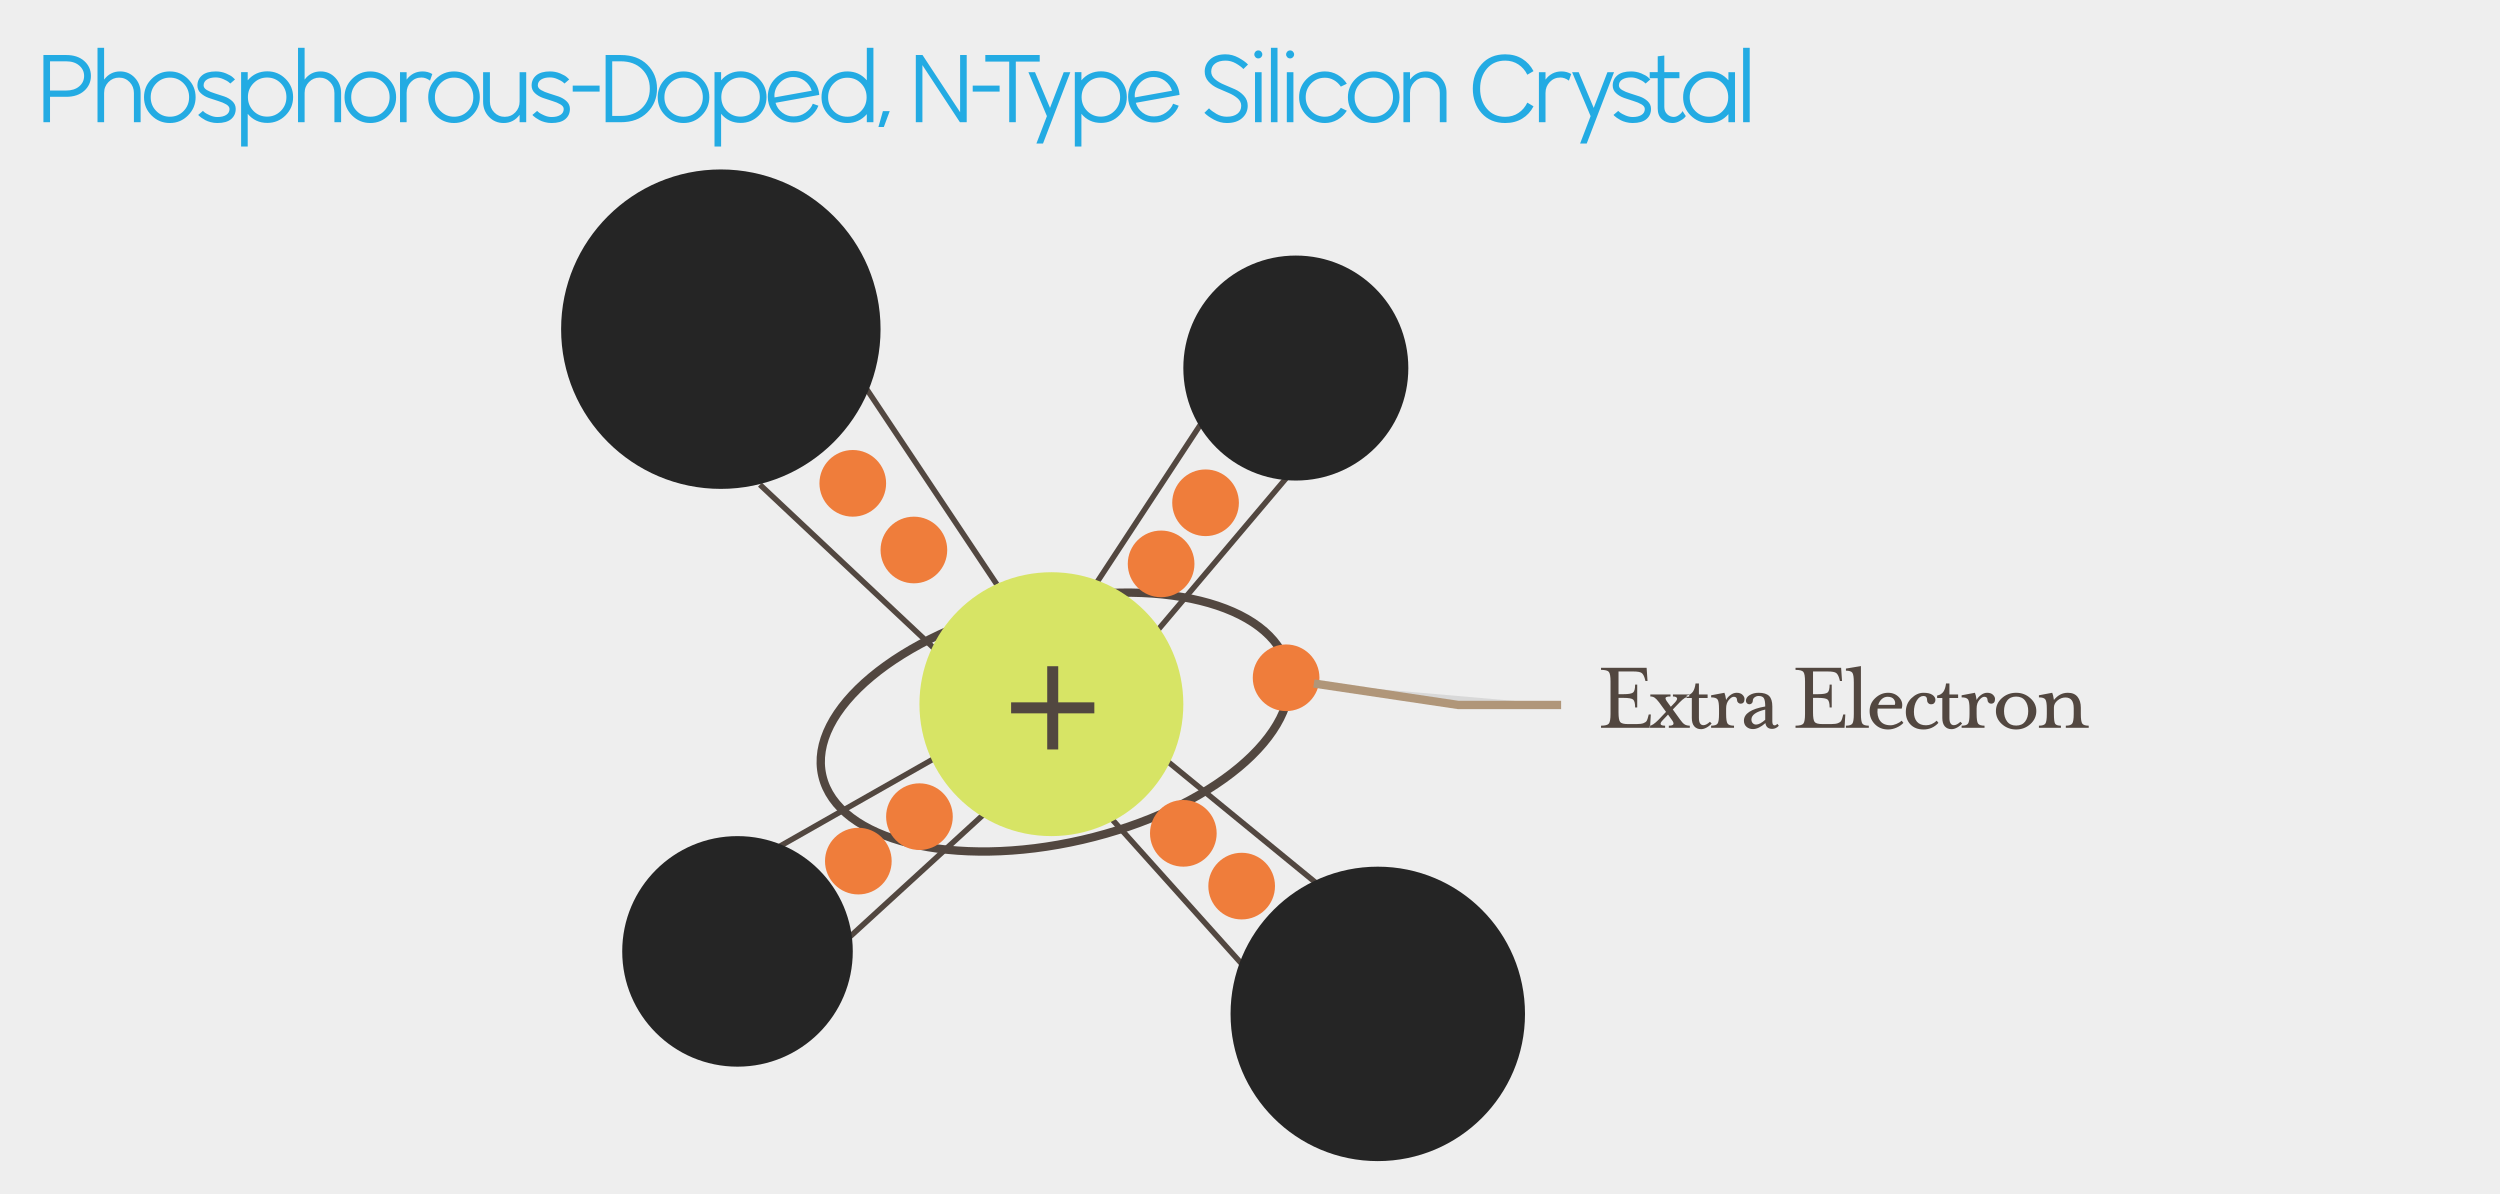 <?xml version="1.0" encoding="UTF-8"?>
<svg width="900px" height="430px" viewBox="0 0 900 430" version="1.1" xmlns="http://www.w3.org/2000/svg" xmlns:xlink="http://www.w3.org/1999/xlink">
    <!-- Generator: Sketch 52.5 (67469) - http://www.bohemiancoding.com/sketch -->
    <title>N-Type_Silicon_Crystal</title>
    <desc>Created with Sketch.</desc>
    <g id="N-Type_Silicon_Crystal" stroke="none" stroke-width="1" fill="none" fill-rule="evenodd">
        <rect id="Rectangle" fill="#EEEEEE" x="0" y="0" width="900" height="430"></rect>
        <g id="Illustration" transform="translate(202, 61)">
            <ellipse id="Extra-Electron-Orbit" stroke="#524740" stroke-width="3" transform="translate(177.836, 198.949) rotate(-13) translate(-177.836, -198.949) " cx="177.836" cy="198.949" rx="86" ry="43.5"></ellipse>
            <g id="Connectors" transform="translate(71, 79)" stroke="#524740" stroke-width="2">
                <path d="M0.576,34.485 L64,94.089" id="Path-4"></path>
                <path d="M6.988,165.074 L64.853,132.186" id="Path-4-Copy-2"></path>
                <path d="M31.596,198.488 L82.146,152.235" id="Path-4-Copy-3"></path>
                <path d="M178.665,212.174 L125.188,152.554" id="Path-4-Copy-4"></path>
                <path d="M190.996,30.998 L142.066,88.892" id="Path-4-Copy-6"></path>
                <path d="M161.308,9.598 L120.12,72.343" id="Path-4-Copy-7"></path>
                <path d="M204.485,180.888 L144.853,132.074" id="Path-4-Copy-5"></path>
                <path d="M39.041,0.146 L85.864,70.396" id="Path-4-Copy"></path>
            </g>
            <circle id="Oval-Copy-11" fill="#EF7D3B" cx="105" cy="113" r="12"></circle>
            <circle id="Oval-Copy-12" fill="#EF7D3B" cx="127" cy="137" r="12"></circle>
            <circle id="Oval-Copy-13" fill="#EF7D3B" cx="232" cy="120" r="12"></circle>
            <circle id="Oval-Copy-15" fill="#EF7D3B" cx="216" cy="142" r="12"></circle>
            <circle id="Oval-Copy-20" fill="#EF7D3B" cx="261" cy="183" r="12"></circle>
            <circle id="Oval-Copy-16" fill="#EF7D3B" cx="224" cy="239" r="12"></circle>
            <circle id="Oval-Copy-17" fill="#EF7D3B" cx="245" cy="258" r="12"></circle>
            <circle id="Oval-Copy-18" fill="#EF7D3B" cx="129" cy="233" r="12"></circle>
            <circle id="Oval-Copy-19" fill="#EF7D3B" cx="107" cy="249" r="12"></circle>
            <circle id="Oval-Copy-14" fill="#EF7D3B" cx="190" cy="166" r="12"></circle>
            <circle id="Oval" fill="#252525" cx="57.5" cy="57.5" r="57.5"></circle>
            <circle id="Oval-Copy" fill="#252525" cx="294" cy="304" r="53"></circle>
            <circle id="Oval-Copy-2" fill="#252525" cx="63.5" cy="281.5" r="41.5"></circle>
            <circle id="Oval-Copy-4" fill="#D7E465" cx="176.5" cy="192.5" r="47.5"></circle>
            <circle id="Oval-Copy-3" fill="#252525" cx="264.5" cy="71.5" r="40.5"></circle>
            <g id="Label" transform="translate(271, 176)">
                <polyline id="Path-5" stroke="#B09679" stroke-width="3" fill="#D8D8D8" points="0 9.057 52 16.791 89 16.791"></polyline>
                <path d="M103.368,25 L103.368,24.244 C104.856,24.244 105.798,23.992 106.194,23.488 C106.59,22.984 106.788,21.832 106.788,20.032 L106.788,8.332 C106.788,6.532 106.59,5.386 106.194,4.894 C105.798,4.402 104.856,4.156 103.368,4.156 L103.368,3.4 L119.784,3.4 L120.108,8.152 L119.352,8.152 L119.172,7.432 C118.884,6.376 118.5,5.662 118.02,5.29 C117.54,4.918 116.532,4.732 114.996,4.732 L109.668,4.732 L109.668,12.904 L111.468,12.904 C113.268,12.904 114.414,12.706 114.906,12.31 C115.398,11.914 115.644,10.96 115.644,9.448 L116.4,9.448 L116.4,17.692 L115.644,17.692 C115.644,16.18 115.398,15.226 114.906,14.83 C114.414,14.434 113.268,14.236 111.468,14.236 L109.668,14.236 L109.668,19.492 C109.668,21.292 109.866,22.438 110.262,22.93 C110.658,23.422 111.6,23.668 113.088,23.668 L116.184,23.668 C117.264,23.668 118.086,23.56 118.65,23.344 C119.214,23.128 119.598,22.852 119.802,22.516 C120.006,22.18 120.192,21.652 120.36,20.932 L120.54,20.212 L121.296,20.212 L121.008,25 L103.368,25 Z M127.488,20.248 L125.688,22.156 C124.296,23.548 124.548,24.244 126.444,24.244 L126.444,25 L120.9,25 L120.9,24.244 C121.596,24.244 122.64,23.548 124.032,22.156 L126.768,19.276 L124.284,15.856 C123.636,15.016 123.096,14.452 122.664,14.164 C122.232,13.876 121.716,13.732 121.116,13.732 L121.116,13.012 L128.388,13.012 L128.388,13.732 C127.356,13.732 126.768,13.882 126.624,14.182 C126.48,14.482 126.72,15.04 127.344,15.856 L128.496,17.44 L130.008,15.856 C130.656,15.136 130.884,14.602 130.692,14.254 C130.5,13.906 130.02,13.732 129.252,13.732 L129.252,13.012 L135.12,13.012 L135.12,13.732 C134.16,13.732 133.008,14.44 131.664,15.856 L129.216,18.412 L131.916,22.156 C132.468,22.948 132.99,23.494 133.482,23.794 C133.974,24.094 134.592,24.244 135.336,24.244 L135.336,25 L127.776,25 L127.776,24.244 C128.712,24.244 129.258,24.07 129.414,23.722 C129.57,23.374 129.384,22.852 128.856,22.156 L127.488,20.248 Z M136.056,14.272 L134.184,14.272 L134.184,13.408 C135.216,13.192 135.972,12.724 136.452,12.004 C136.932,11.284 137.244,10.3 137.388,9.052 L138.612,9.052 L138.612,13.012 L141.744,13.012 L141.744,14.272 L138.612,14.272 L138.612,21.472 C138.612,23.2 139.152,24.064 140.232,24.064 C140.928,24.064 141.708,23.656 142.572,22.84 L143.184,23.452 C142.68,24.052 142.074,24.544 141.366,24.928 C140.658,25.312 140.004,25.504 139.404,25.504 C138.372,25.504 137.556,25.168 136.956,24.496 C136.356,23.824 136.056,22.816 136.056,21.472 L136.056,14.272 Z M155.028,14.632 C155.028,15.76 154.548,16.324 153.588,16.324 C153.252,16.324 152.958,16.192 152.706,15.928 C152.454,15.664 152.328,15.364 152.328,15.028 C152.328,14.236 151.944,13.84 151.176,13.84 C150.624,13.84 150.024,14.224 149.376,14.992 C148.728,15.76 148.404,16.78 148.404,18.052 L148.404,20.032 C148.404,21.832 148.578,22.984 148.926,23.488 C149.274,23.992 150.048,24.244 151.248,24.244 L151.248,25 L143.004,25 L143.004,24.244 C144.204,24.244 144.978,23.992 145.326,23.488 C145.674,22.984 145.848,21.832 145.848,20.032 L145.848,18.232 C145.848,16.456 145.674,15.316 145.326,14.812 C144.978,14.308 144.204,14.056 143.004,14.056 L143.004,13.3 L147.792,12.4 C148.008,12.856 148.212,13.72 148.404,14.992 C148.764,14.272 149.304,13.66 150.024,13.156 C150.744,12.652 151.464,12.4 152.184,12.4 C153.096,12.4 153.798,12.64 154.29,13.12 C154.782,13.6 155.028,14.104 155.028,14.632 Z M167.376,24.28 C166.68,25.024 165.888,25.396 165,25.396 C163.56,25.396 162.744,24.7 162.552,23.308 C160.944,24.748 159.444,25.468 158.052,25.468 C157.14,25.468 156.372,25.198 155.748,24.658 C155.124,24.118 154.812,23.38 154.812,22.444 C154.812,19.924 157.368,18.22 162.48,17.332 C162.48,15.916 162.324,14.932 162.012,14.38 C161.7,13.828 161.052,13.552 160.068,13.552 C159.588,13.552 159.126,13.708 158.682,14.02 C158.238,14.332 158.016,14.752 158.016,15.28 C158.016,15.64 157.896,15.94 157.656,16.18 C157.416,16.42 157.128,16.54 156.792,16.54 C156.432,16.54 156.132,16.42 155.892,16.18 C155.652,15.94 155.532,15.64 155.532,15.28 C155.532,14.44 155.994,13.75 156.918,13.21 C157.842,12.67 158.904,12.4 160.104,12.4 C161.856,12.4 163.116,12.784 163.884,13.552 C164.652,14.32 165.036,15.568 165.036,17.296 L165.036,22.732 C165.036,23.668 165.312,24.136 165.864,24.136 C166.176,24.136 166.512,23.956 166.872,23.596 L167.376,24.28 Z M162.48,22.12 L162.48,18.448 C159.168,19.216 157.512,20.404 157.512,22.012 C157.512,22.564 157.674,23.008 157.998,23.344 C158.322,23.68 158.724,23.848 159.204,23.848 C160.092,23.848 161.184,23.272 162.48,22.12 Z M173.388,25 L173.388,24.244 C174.876,24.244 175.818,23.992 176.214,23.488 C176.61,22.984 176.808,21.832 176.808,20.032 L176.808,8.332 C176.808,6.532 176.61,5.386 176.214,4.894 C175.818,4.402 174.876,4.156 173.388,4.156 L173.388,3.4 L189.804,3.4 L190.128,8.152 L189.372,8.152 L189.192,7.432 C188.904,6.376 188.52,5.662 188.04,5.29 C187.56,4.918 186.552,4.732 185.016,4.732 L179.688,4.732 L179.688,12.904 L181.488,12.904 C183.288,12.904 184.434,12.706 184.926,12.31 C185.418,11.914 185.664,10.96 185.664,9.448 L186.42,9.448 L186.42,17.692 L185.664,17.692 C185.664,16.18 185.418,15.226 184.926,14.83 C184.434,14.434 183.288,14.236 181.488,14.236 L179.688,14.236 L179.688,19.492 C179.688,21.292 179.886,22.438 180.282,22.93 C180.678,23.422 181.62,23.668 183.108,23.668 L186.204,23.668 C187.284,23.668 188.106,23.56 188.67,23.344 C189.234,23.128 189.618,22.852 189.822,22.516 C190.026,22.18 190.212,21.652 190.38,20.932 L190.56,20.212 L191.316,20.212 L191.028,25 L173.388,25 Z M199.776,25 L191.532,25 L191.532,24.244 C192.732,24.244 193.506,23.992 193.854,23.488 C194.202,22.984 194.376,21.832 194.376,20.032 L194.376,8.656 C194.376,6.856 194.202,5.704 193.854,5.2 C193.506,4.696 192.732,4.444 191.532,4.444 L191.532,3.688 L196.932,2.788 L196.932,20.032 C196.932,21.832 197.106,22.984 197.454,23.488 C197.802,23.992 198.576,24.244 199.776,24.244 L199.776,25 Z M203.16,16.756 L209.136,16.756 C209.376,16.084 209.274,15.43 208.83,14.794 C208.386,14.158 207.624,13.84 206.544,13.84 C205.776,13.84 205.086,14.104 204.474,14.632 C203.862,15.16 203.424,15.868 203.16,16.756 Z M202.944,18.088 C202.728,19.864 203.01,21.31 203.79,22.426 C204.57,23.542 205.848,24.1 207.624,24.1 C208.224,24.1 208.908,23.944 209.676,23.632 C210.444,23.32 211.08,22.924 211.584,22.444 L212.232,23.236 C211.584,23.932 210.756,24.502 209.748,24.946 C208.74,25.39 207.732,25.612 206.724,25.612 C204.78,25.612 203.184,24.97 201.936,23.686 C200.688,22.402 200.064,20.836 200.064,18.988 C200.064,17.14 200.742,15.58 202.098,14.308 C203.454,13.036 204.996,12.4 206.724,12.4 C208.356,12.4 209.688,12.97 210.72,14.11 C211.752,15.25 212.052,16.576 211.62,18.088 L202.944,18.088 Z M219.468,13.552 C218.508,13.552 217.692,14.104 217.02,15.208 C216.348,16.312 216.012,17.68 216.012,19.312 C216.012,20.8 216.378,21.97 217.11,22.822 C217.842,23.674 218.928,24.1 220.368,24.1 C221.76,24.1 223.044,23.548 224.22,22.444 L224.832,23.236 C223.368,24.82 221.58,25.612 219.468,25.612 C217.5,25.612 215.946,25.024 214.806,23.848 C213.666,22.672 213.096,21.16 213.096,19.312 C213.096,17.32 213.768,15.67 215.112,14.362 C216.456,13.054 217.908,12.4 219.468,12.4 C220.884,12.4 221.952,12.652 222.672,13.156 C223.392,13.66 223.752,14.272 223.752,14.992 C223.752,15.376 223.626,15.73 223.374,16.054 C223.122,16.378 222.72,16.54 222.168,16.54 C221.784,16.54 221.454,16.402 221.178,16.126 C220.902,15.85 220.764,15.508 220.764,15.1 C220.764,14.068 220.332,13.552 219.468,13.552 Z M226.236,14.272 L224.364,14.272 L224.364,13.408 C225.396,13.192 226.152,12.724 226.632,12.004 C227.112,11.284 227.424,10.3 227.568,9.052 L228.792,9.052 L228.792,13.012 L231.924,13.012 L231.924,14.272 L228.792,14.272 L228.792,21.472 C228.792,23.2 229.332,24.064 230.412,24.064 C231.108,24.064 231.888,23.656 232.752,22.84 L233.364,23.452 C232.86,24.052 232.254,24.544 231.546,24.928 C230.838,25.312 230.184,25.504 229.584,25.504 C228.552,25.504 227.736,25.168 227.136,24.496 C226.536,23.824 226.236,22.816 226.236,21.472 L226.236,14.272 Z M245.208,14.632 C245.208,15.76 244.728,16.324 243.768,16.324 C243.432,16.324 243.138,16.192 242.886,15.928 C242.634,15.664 242.508,15.364 242.508,15.028 C242.508,14.236 242.124,13.84 241.356,13.84 C240.804,13.84 240.204,14.224 239.556,14.992 C238.908,15.76 238.584,16.78 238.584,18.052 L238.584,20.032 C238.584,21.832 238.758,22.984 239.106,23.488 C239.454,23.992 240.228,24.244 241.428,24.244 L241.428,25 L233.184,25 L233.184,24.244 C234.384,24.244 235.158,23.992 235.506,23.488 C235.854,22.984 236.028,21.832 236.028,20.032 L236.028,18.232 C236.028,16.456 235.854,15.316 235.506,14.812 C235.158,14.308 234.384,14.056 233.184,14.056 L233.184,13.3 L237.972,12.4 C238.188,12.856 238.392,13.72 238.584,14.992 C238.944,14.272 239.484,13.66 240.204,13.156 C240.924,12.652 241.644,12.4 242.364,12.4 C243.276,12.4 243.978,12.64 244.47,13.12 C244.962,13.6 245.208,14.104 245.208,14.632 Z M257.916,14.344 C259.356,15.616 260.076,17.164 260.076,18.988 C260.076,20.812 259.362,22.372 257.934,23.668 C256.506,24.964 254.796,25.612 252.804,25.612 C250.812,25.612 249.102,24.964 247.674,23.668 C246.246,22.372 245.532,20.812 245.532,18.988 C245.532,17.164 246.246,15.61 247.674,14.326 C249.102,13.042 250.812,12.4 252.804,12.4 C254.796,12.4 256.5,13.048 257.916,14.344 Z M256.044,22.768 C256.788,21.784 257.16,20.524 257.16,18.988 C257.16,17.452 256.788,16.198 256.044,15.226 C255.3,14.254 254.22,13.768 252.804,13.768 C251.388,13.768 250.308,14.26 249.564,15.244 C248.82,16.228 248.448,17.476 248.448,18.988 C248.448,20.5 248.82,21.748 249.564,22.732 C250.308,23.716 251.388,24.208 252.804,24.208 C254.22,24.208 255.3,23.728 256.044,22.768 Z M266.412,14.992 C267.78,13.264 269.448,12.4 271.416,12.4 C272.976,12.4 274.146,12.892 274.926,13.876 C275.706,14.86 276.096,16.156 276.096,17.764 L276.096,20.032 C276.096,21.832 276.27,22.984 276.618,23.488 C276.966,23.992 277.74,24.244 278.94,24.244 L278.94,25 L270.696,25 L270.696,24.244 C271.872,24.244 272.64,23.986 273,23.47 C273.36,22.954 273.54,21.808 273.54,20.032 L273.54,17.944 C273.54,15.376 272.544,14.092 270.552,14.092 C269.52,14.092 268.572,14.452 267.708,15.172 C266.844,15.892 266.412,16.732 266.412,17.692 L266.412,20.032 C266.412,21.88 266.556,23.044 266.844,23.524 C267.132,24.004 267.828,24.244 268.932,24.244 L268.932,25 L261.012,25 L261.012,24.244 C262.212,24.244 262.986,23.992 263.334,23.488 C263.682,22.984 263.856,21.832 263.856,20.032 L263.856,18.232 C263.856,16.456 263.682,15.316 263.334,14.812 C262.986,14.308 262.212,14.056 261.012,14.056 L261.012,13.3 L265.8,12.4 C266.016,12.856 266.22,13.72 266.412,14.992 Z" id="Extra-Electron-Copy" fill="#524740"></path>
            </g>
            <polygon id="+-copy" fill="#524740" points="191.962 191.844 191.962 195.804 178.96 195.804 178.96 208.806 175 208.806 175 195.804 161.998 195.804 161.998 191.844 175 191.844 175 178.842 178.96 178.842 178.96 191.844"></polygon>
        </g>
        <path d="M15.628,44 L15.628,19.808 L23.836,19.808 C26.548,19.808 28.708,20.522 30.316,21.95 C31.924,23.378 32.728,25.172 32.728,27.332 C32.728,29.468 31.924,31.256 30.316,32.696 C28.708,34.136 26.548,34.856 23.836,34.856 L18.004,34.856 L18.004,44 L15.628,44 Z M18.004,32.588 L23.836,32.588 C25.78,32.588 27.34,32.09 28.516,31.094 C29.692,30.098 30.28,28.844 30.28,27.332 C30.28,25.844 29.692,24.596 28.516,23.588 C27.34,22.58 25.78,22.076 23.836,22.076 L18.004,22.076 L18.004,32.588 Z M43.24,25.712 C45.328,25.712 47.08,26.462 48.496,27.962 C49.912,29.462 50.62,31.292 50.62,33.452 L50.62,44 L48.208,44 L48.208,33.488 C48.208,31.928 47.692,30.614 46.66,29.546 C45.628,28.478 44.356,27.944 42.844,27.944 C41.356,27.944 40.09,28.478 39.046,29.546 C38.002,30.614 37.48,31.916 37.48,33.452 L37.48,44 L35.104,44 L35.104,17.216 L37.48,17.216 L37.48,28.664 C38.944,26.696 40.864,25.712 43.24,25.712 Z M67.684,41.552 C65.884,43.376 63.7,44.288 61.132,44.288 C58.564,44.288 56.374,43.382 54.562,41.57 C52.75,39.758 51.844,37.568 51.844,35 C51.844,32.432 52.75,30.242 54.562,28.43 C56.374,26.618 58.564,25.712 61.132,25.712 C63.7,25.712 65.89,26.618 67.702,28.43 C69.514,30.242 70.42,32.432 70.42,35 C70.42,37.544 69.508,39.728 67.684,41.552 Z M61.168,42.02 C63.112,42.02 64.75,41.342 66.082,39.986 C67.414,38.63 68.08,36.968 68.08,35 C68.08,33.032 67.414,31.364 66.082,29.996 C64.75,28.628 63.112,27.944 61.168,27.944 C59.248,27.944 57.616,28.628 56.272,29.996 C54.928,31.364 54.256,33.032 54.256,35 C54.256,36.968 54.928,38.63 56.272,39.986 C57.616,41.342 59.248,42.02 61.168,42.02 Z M78.232,44.288 C77.416,44.288 76.624,44.186 75.856,43.982 C75.088,43.778 74.446,43.538 73.93,43.262 C73.414,42.986 72.952,42.704 72.544,42.416 C72.136,42.128 71.836,41.888 71.644,41.696 L71.356,41.372 L73.048,39.932 C73.216,40.1 73.45,40.304 73.75,40.544 C74.05,40.784 74.656,41.108 75.568,41.516 C76.48,41.924 77.38,42.128 78.268,42.128 C79.588,42.128 80.644,41.876 81.436,41.372 C82.228,40.868 82.624,40.16 82.624,39.248 C82.624,38.6 82.228,38.042 81.436,37.574 C80.644,37.106 79.684,36.704 78.556,36.368 C77.428,36.032 76.294,35.66 75.154,35.252 C74.014,34.844 73.048,34.268 72.256,33.524 C71.464,32.78 71.068,31.868 71.068,30.788 C71.068,29.3 71.626,28.082 72.742,27.134 C73.858,26.186 75.508,25.712 77.692,25.712 C78.988,25.712 80.212,25.952 81.364,26.432 C82.516,26.912 83.344,27.392 83.848,27.872 L84.604,28.592 L82.912,30.068 C82.744,29.9 82.51,29.696 82.21,29.456 C81.91,29.216 81.304,28.892 80.392,28.484 C79.48,28.076 78.568,27.872 77.656,27.872 C76.36,27.872 75.31,28.124 74.506,28.628 C73.702,29.132 73.3,29.84 73.3,30.752 C73.3,31.4 73.696,31.958 74.488,32.426 C75.28,32.894 76.24,33.296 77.368,33.632 C78.496,33.968 79.63,34.334 80.77,34.73 C81.91,35.126 82.876,35.702 83.668,36.458 C84.46,37.214 84.856,38.132 84.856,39.212 C84.856,40.724 84.304,41.948 83.2,42.884 C82.096,43.82 80.44,44.288 78.232,44.288 Z M96.232,25.676 C98.8,25.676 100.99,26.582 102.802,28.394 C104.614,30.206 105.52,32.396 105.52,34.964 C105.52,37.532 104.614,39.722 102.802,41.534 C100.99,43.346 98.8,44.252 96.232,44.252 C93.352,44.252 91,43.16 89.176,40.976 L89.176,52.748 L86.8,52.748 L86.8,25.964 L89.176,25.964 L89.176,28.916 C91.024,26.756 93.376,25.676 96.232,25.676 Z M91.264,39.968 C92.608,41.312 94.24,41.984 96.16,41.984 C98.08,41.984 99.718,41.306 101.074,39.95 C102.43,38.594 103.108,36.932 103.108,34.964 C103.108,32.996 102.43,31.328 101.074,29.96 C99.718,28.592 98.08,27.908 96.16,27.908 C94.24,27.908 92.608,28.592 91.264,29.96 C89.92,31.328 89.248,32.996 89.248,34.964 C89.248,36.932 89.92,38.6 91.264,39.968 Z M115.42,25.712 C117.508,25.712 119.26,26.462 120.676,27.962 C122.092,29.462 122.8,31.292 122.8,33.452 L122.8,44 L120.388,44 L120.388,33.488 C120.388,31.928 119.872,30.614 118.84,29.546 C117.808,28.478 116.536,27.944 115.024,27.944 C113.536,27.944 112.27,28.478 111.226,29.546 C110.182,30.614 109.66,31.916 109.66,33.452 L109.66,44 L107.284,44 L107.284,17.216 L109.66,17.216 L109.66,28.664 C111.124,26.696 113.044,25.712 115.42,25.712 Z M139.864,41.552 C138.064,43.376 135.88,44.288 133.312,44.288 C130.744,44.288 128.554,43.382 126.742,41.57 C124.93,39.758 124.024,37.568 124.024,35 C124.024,32.432 124.93,30.242 126.742,28.43 C128.554,26.618 130.744,25.712 133.312,25.712 C135.88,25.712 138.07,26.618 139.882,28.43 C141.694,30.242 142.6,32.432 142.6,35 C142.6,37.544 141.688,39.728 139.864,41.552 Z M133.348,42.02 C135.292,42.02 136.93,41.342 138.262,39.986 C139.594,38.63 140.26,36.968 140.26,35 C140.26,33.032 139.594,31.364 138.262,29.996 C136.93,28.628 135.292,27.944 133.348,27.944 C131.428,27.944 129.796,28.628 128.452,29.996 C127.108,31.364 126.436,33.032 126.436,35 C126.436,36.968 127.108,38.63 128.452,39.986 C129.796,41.342 131.428,42.02 133.348,42.02 Z M152.14,25.712 C153.412,25.712 154.576,26.024 155.632,26.648 L154.804,29.024 C153.796,28.28 152.776,27.908 151.744,27.908 C150.232,27.908 148.96,28.442 147.928,29.51 C146.896,30.578 146.38,31.892 146.38,33.452 L146.38,44 L144.004,44 L144.004,26 L146.38,26 L146.38,28.664 C147.844,26.696 149.764,25.712 152.14,25.712 Z M169.996,41.552 C168.196,43.376 166.012,44.288 163.444,44.288 C160.876,44.288 158.686,43.382 156.874,41.57 C155.062,39.758 154.156,37.568 154.156,35 C154.156,32.432 155.062,30.242 156.874,28.43 C158.686,26.618 160.876,25.712 163.444,25.712 C166.012,25.712 168.202,26.618 170.014,28.43 C171.826,30.242 172.732,32.432 172.732,35 C172.732,37.544 171.82,39.728 169.996,41.552 Z M163.48,42.02 C165.424,42.02 167.062,41.342 168.394,39.986 C169.726,38.63 170.392,36.968 170.392,35 C170.392,33.032 169.726,31.364 168.394,29.996 C167.062,28.628 165.424,27.944 163.48,27.944 C161.56,27.944 159.928,28.628 158.584,29.996 C157.24,31.364 156.568,33.032 156.568,35 C156.568,36.968 157.24,38.63 158.584,39.986 C159.928,41.342 161.56,42.02 163.48,42.02 Z M187.06,26 L189.436,26 L189.436,44 L187.06,44 L187.06,41.336 C185.596,43.304 183.676,44.288 181.3,44.288 C179.212,44.288 177.46,43.55 176.044,42.074 C174.628,40.598 173.92,38.78 173.92,36.62 L173.92,26 L176.368,26 L176.368,36.548 C176.368,38.084 176.884,39.386 177.916,40.454 C178.948,41.522 180.208,42.056 181.696,42.056 C183.208,42.056 184.48,41.522 185.512,40.454 C186.544,39.386 187.06,38.084 187.06,36.548 L187.06,26 Z M198.544,44.288 C197.728,44.288 196.936,44.186 196.168,43.982 C195.4,43.778 194.758,43.538 194.242,43.262 C193.726,42.986 193.264,42.704 192.856,42.416 C192.448,42.128 192.148,41.888 191.956,41.696 L191.668,41.372 L193.36,39.932 C193.528,40.1 193.762,40.304 194.062,40.544 C194.362,40.784 194.968,41.108 195.88,41.516 C196.792,41.924 197.692,42.128 198.58,42.128 C199.9,42.128 200.956,41.876 201.748,41.372 C202.54,40.868 202.936,40.16 202.936,39.248 C202.936,38.6 202.54,38.042 201.748,37.574 C200.956,37.106 199.996,36.704 198.868,36.368 C197.74,36.032 196.606,35.66 195.466,35.252 C194.326,34.844 193.36,34.268 192.568,33.524 C191.776,32.78 191.38,31.868 191.38,30.788 C191.38,29.3 191.938,28.082 193.054,27.134 C194.17,26.186 195.82,25.712 198.004,25.712 C199.3,25.712 200.524,25.952 201.676,26.432 C202.828,26.912 203.656,27.392 204.16,27.872 L204.916,28.592 L203.224,30.068 C203.056,29.9 202.822,29.696 202.522,29.456 C202.222,29.216 201.616,28.892 200.704,28.484 C199.792,28.076 198.88,27.872 197.968,27.872 C196.672,27.872 195.622,28.124 194.818,28.628 C194.014,29.132 193.612,29.84 193.612,30.752 C193.612,31.4 194.008,31.958 194.8,32.426 C195.592,32.894 196.552,33.296 197.68,33.632 C198.808,33.968 199.942,34.334 201.082,34.73 C202.222,35.126 203.188,35.702 203.98,36.458 C204.772,37.214 205.168,38.132 205.168,39.212 C205.168,40.724 204.616,41.948 203.512,42.884 C202.408,43.82 200.752,44.288 198.544,44.288 Z M215.86,32.984 L206.176,32.984 L206.176,30.824 L215.86,30.824 L215.86,32.984 Z M218.02,44 L218.02,19.808 L223.492,19.808 C227.476,19.808 230.644,20.96 232.996,23.264 C235.348,25.568 236.524,28.448 236.524,31.904 C236.524,35.336 235.342,38.21 232.978,40.526 C230.614,42.842 227.452,44 223.492,44 L218.02,44 Z M220.396,41.732 L223.492,41.732 C226.66,41.732 229.192,40.802 231.088,38.942 C232.984,37.082 233.932,34.736 233.932,31.904 C233.932,29.072 232.984,26.726 231.088,24.866 C229.192,23.006 226.66,22.076 223.492,22.076 L220.396,22.076 L220.396,41.732 Z M252.616,41.552 C250.816,43.376 248.632,44.288 246.064,44.288 C243.496,44.288 241.306,43.382 239.494,41.57 C237.682,39.758 236.776,37.568 236.776,35 C236.776,32.432 237.682,30.242 239.494,28.43 C241.306,26.618 243.496,25.712 246.064,25.712 C248.632,25.712 250.822,26.618 252.634,28.43 C254.446,30.242 255.352,32.432 255.352,35 C255.352,37.544 254.44,39.728 252.616,41.552 Z M246.1,42.02 C248.044,42.02 249.682,41.342 251.014,39.986 C252.346,38.63 253.012,36.968 253.012,35 C253.012,33.032 252.346,31.364 251.014,29.996 C249.682,28.628 248.044,27.944 246.1,27.944 C244.18,27.944 242.548,28.628 241.204,29.996 C239.86,31.364 239.188,33.032 239.188,35 C239.188,36.968 239.86,38.63 241.204,39.986 C242.548,41.342 244.18,42.02 246.1,42.02 Z M266.656,25.676 C269.224,25.676 271.414,26.582 273.226,28.394 C275.038,30.206 275.944,32.396 275.944,34.964 C275.944,37.532 275.038,39.722 273.226,41.534 C271.414,43.346 269.224,44.252 266.656,44.252 C263.776,44.252 261.424,43.16 259.6,40.976 L259.6,52.748 L257.224,52.748 L257.224,25.964 L259.6,25.964 L259.6,28.916 C261.448,26.756 263.8,25.676 266.656,25.676 Z M261.688,39.968 C263.032,41.312 264.664,41.984 266.584,41.984 C268.504,41.984 270.142,41.306 271.498,39.95 C272.854,38.594 273.532,36.932 273.532,34.964 C273.532,32.996 272.854,31.328 271.498,29.96 C270.142,28.592 268.504,27.908 266.584,27.908 C264.664,27.908 263.032,28.592 261.688,29.96 C260.344,31.328 259.672,32.996 259.672,34.964 C259.672,36.932 260.344,38.6 261.688,39.968 Z M285.7,41.912 C287.308,41.912 288.748,41.456 290.02,40.544 C291.292,39.632 292.156,38.564 292.612,37.34 L294.628,38.06 C294.076,39.572 293.002,40.964 291.406,42.236 C289.81,43.508 287.908,44.132 285.7,44.108 C283.684,44.108 281.842,43.484 280.174,42.236 C278.506,40.988 277.372,39.392 276.772,37.448 C276.532,36.656 276.412,35.792 276.412,34.856 C276.412,32.264 277.312,30.068 279.112,28.268 C280.912,26.468 283.108,25.556 285.7,25.532 C288.052,25.556 290.104,26.348 291.856,27.908 C293.608,29.468 294.616,31.4 294.88,33.704 C294.904,33.824 294.916,33.98 294.916,34.172 L279.184,37.016 C279.592,38.456 280.408,39.638 281.632,40.562 C282.856,41.486 284.212,41.936 285.7,41.912 Z M285.484,27.728 C283.684,27.752 282.142,28.4 280.858,29.672 C279.574,30.944 278.884,32.468 278.788,34.244 C278.788,34.316 278.794,34.442 278.806,34.622 C278.818,34.802 278.824,34.952 278.824,35.072 L292.216,32.66 C291.76,31.196 290.908,30.002 289.66,29.078 C288.412,28.154 287.02,27.704 285.484,27.728 Z M312.052,17.216 L314.428,17.216 L314.428,44 L312.052,44 L312.052,41.084 C310.204,43.22 307.864,44.288 305.032,44.288 C302.464,44.288 300.274,43.382 298.462,41.57 C296.65,39.758 295.744,37.568 295.744,35 C295.744,32.432 296.65,30.242 298.462,28.43 C300.274,26.618 302.464,25.712 305.032,25.712 C307.888,25.712 310.228,26.78 312.052,28.916 L312.052,17.216 Z M300.136,40.004 C301.48,41.348 303.124,42.02 305.068,42.02 C307.012,42.02 308.65,41.342 309.982,39.986 C311.314,38.63 311.98,36.968 311.98,35 C311.98,33.032 311.314,31.37 309.982,30.014 C308.65,28.658 307.012,27.98 305.068,27.98 C303.124,27.98 301.48,28.658 300.136,30.014 C298.792,31.37 298.12,33.032 298.12,35 C298.12,36.968 298.792,38.636 300.136,40.004 Z M316.228,45.728 L317.848,40.004 L320.296,40.004 L318.172,45.728 L316.228,45.728 Z M345.64,19.808 L348.016,19.808 L348.016,44 L345.568,44 L332.068,23.444 L332.068,44 L329.692,44 L329.692,19.808 L332.104,19.808 L345.64,40.4 L345.64,19.808 Z M359.86,32.984 L350.176,32.984 L350.176,30.824 L359.86,30.824 L359.86,32.984 Z M374.296,19.808 L374.296,22.184 L365.692,22.184 L365.692,44 L363.316,44 L363.316,22.184 L354.712,22.184 L354.712,19.808 L374.296,19.808 Z M382.936,26 L385.312,26 L375.484,51.668 L373.108,51.668 L376.888,41.804 L370.228,26 L372.604,26 L378.004,38.852 L382.936,26 Z M396.364,25.676 C398.932,25.676 401.122,26.582 402.934,28.394 C404.746,30.206 405.652,32.396 405.652,34.964 C405.652,37.532 404.746,39.722 402.934,41.534 C401.122,43.346 398.932,44.252 396.364,44.252 C393.484,44.252 391.132,43.16 389.308,40.976 L389.308,52.748 L386.932,52.748 L386.932,25.964 L389.308,25.964 L389.308,28.916 C391.156,26.756 393.508,25.676 396.364,25.676 Z M391.396,39.968 C392.74,41.312 394.372,41.984 396.292,41.984 C398.212,41.984 399.85,41.306 401.206,39.95 C402.562,38.594 403.24,36.932 403.24,34.964 C403.24,32.996 402.562,31.328 401.206,29.96 C399.85,28.592 398.212,27.908 396.292,27.908 C394.372,27.908 392.74,28.592 391.396,29.96 C390.052,31.328 389.38,32.996 389.38,34.964 C389.38,36.932 390.052,38.6 391.396,39.968 Z M415.408,41.912 C417.016,41.912 418.456,41.456 419.728,40.544 C421,39.632 421.864,38.564 422.32,37.34 L424.336,38.06 C423.784,39.572 422.71,40.964 421.114,42.236 C419.518,43.508 417.616,44.132 415.408,44.108 C413.392,44.108 411.55,43.484 409.882,42.236 C408.214,40.988 407.08,39.392 406.48,37.448 C406.24,36.656 406.12,35.792 406.12,34.856 C406.12,32.264 407.02,30.068 408.82,28.268 C410.62,26.468 412.816,25.556 415.408,25.532 C417.76,25.556 419.812,26.348 421.564,27.908 C423.316,29.468 424.324,31.4 424.588,33.704 C424.612,33.824 424.624,33.98 424.624,34.172 L408.892,37.016 C409.3,38.456 410.116,39.638 411.34,40.562 C412.564,41.486 413.92,41.936 415.408,41.912 Z M415.192,27.728 C413.392,27.752 411.85,28.4 410.566,29.672 C409.282,30.944 408.592,32.468 408.496,34.244 C408.496,34.316 408.502,34.442 408.514,34.622 C408.526,34.802 408.532,34.952 408.532,35.072 L421.924,32.66 C421.468,31.196 420.616,30.002 419.368,29.078 C418.12,28.154 416.728,27.704 415.192,27.728 Z M441.652,44.288 C440.044,44.288 438.49,43.88 436.99,43.064 C435.49,42.248 434.356,41.432 433.588,40.616 L435.244,38.996 C435.844,39.644 436.732,40.31 437.908,40.994 C439.084,41.678 440.332,42.02 441.652,42.02 C443.26,42.02 444.526,41.666 445.45,40.958 C446.374,40.25 446.836,39.284 446.836,38.06 C446.836,37.028 446.386,36.128 445.486,35.36 C444.586,34.592 443.494,33.944 442.21,33.416 C440.926,32.888 439.636,32.33 438.34,31.742 C437.044,31.154 435.946,30.356 435.046,29.348 C434.146,28.34 433.696,27.152 433.696,25.784 C433.696,24.032 434.356,22.556 435.676,21.356 C436.996,20.156 438.844,19.556 441.22,19.556 C442.828,19.556 444.382,19.964 445.882,20.78 C447.382,21.596 448.516,22.412 449.284,23.228 L447.628,24.848 C447.004,24.176 446.104,23.504 444.928,22.832 C443.752,22.16 442.516,21.824 441.22,21.824 C439.612,21.824 438.346,22.178 437.422,22.886 C436.498,23.594 436.036,24.56 436.036,25.784 C436.036,26.816 436.486,27.722 437.386,28.502 C438.286,29.282 439.378,29.936 440.662,30.464 C441.946,30.992 443.236,31.544 444.532,32.12 C445.828,32.696 446.926,33.488 447.826,34.496 C448.726,35.504 449.176,36.692 449.176,38.06 C449.176,39.812 448.516,41.288 447.196,42.488 C445.876,43.688 444.028,44.288 441.652,44.288 Z M454,20.6 C453.736,20.888 453.4,21.032 452.992,21.032 C452.584,21.032 452.242,20.888 451.966,20.6 C451.69,20.312 451.552,19.976 451.552,19.592 C451.552,19.208 451.69,18.872 451.966,18.584 C452.242,18.296 452.584,18.152 452.992,18.152 C453.4,18.152 453.742,18.296 454.018,18.584 C454.294,18.872 454.432,19.208 454.432,19.592 C454.432,19.976 454.288,20.312 454,20.6 Z M451.804,44 L451.804,26 L454.18,26 L454.18,44 L451.804,44 Z M457.528,44 L457.528,17.216 L459.904,17.216 L459.904,44 L457.528,44 Z M465.448,20.6 C465.184,20.888 464.848,21.032 464.44,21.032 C464.032,21.032 463.69,20.888 463.414,20.6 C463.138,20.312 463,19.976 463,19.592 C463,19.208 463.138,18.872 463.414,18.584 C463.69,18.296 464.032,18.152 464.44,18.152 C464.848,18.152 465.19,18.296 465.466,18.584 C465.742,18.872 465.88,19.208 465.88,19.592 C465.88,19.976 465.736,20.312 465.448,20.6 Z M463.252,44 L463.252,26 L465.628,26 L465.628,44 L463.252,44 Z M476.968,44.288 C474.4,44.288 472.21,43.382 470.398,41.57 C468.586,39.758 467.68,37.568 467.68,35 C467.68,32.432 468.586,30.242 470.398,28.43 C472.21,26.618 474.4,25.712 476.968,25.712 C478.6,25.712 480.118,26.114 481.522,26.918 C482.926,27.722 484.036,28.796 484.852,30.14 L482.692,31.184 C482.044,30.2 481.216,29.42 480.208,28.844 C479.2,28.268 478.12,27.98 476.968,27.98 C475.024,27.98 473.386,28.658 472.054,30.014 C470.722,31.37 470.056,33.032 470.056,35 C470.056,36.968 470.722,38.63 472.054,39.986 C473.386,41.342 475.024,42.02 476.968,42.02 C478.12,42.02 479.2,41.732 480.208,41.156 C481.216,40.58 482.044,39.8 482.692,38.816 L484.852,39.86 C484.036,41.204 482.926,42.278 481.522,43.082 C480.118,43.886 478.6,44.288 476.968,44.288 Z M501.088,41.552 C499.288,43.376 497.104,44.288 494.536,44.288 C491.968,44.288 489.778,43.382 487.966,41.57 C486.154,39.758 485.248,37.568 485.248,35 C485.248,32.432 486.154,30.242 487.966,28.43 C489.778,26.618 491.968,25.712 494.536,25.712 C497.104,25.712 499.294,26.618 501.106,28.43 C502.918,30.242 503.824,32.432 503.824,35 C503.824,37.544 502.912,39.728 501.088,41.552 Z M494.572,42.02 C496.516,42.02 498.154,41.342 499.486,39.986 C500.818,38.63 501.484,36.968 501.484,35 C501.484,33.032 500.818,31.364 499.486,29.996 C498.154,28.628 496.516,27.944 494.572,27.944 C492.652,27.944 491.02,28.628 489.676,29.996 C488.332,31.364 487.66,33.032 487.66,35 C487.66,36.968 488.332,38.63 489.676,39.986 C491.02,41.342 492.652,42.02 494.572,42.02 Z M513.364,25.712 C515.452,25.712 517.204,26.45 518.62,27.926 C520.036,29.402 520.744,31.22 520.744,33.38 L520.744,44 L518.332,44 L518.332,33.452 C518.332,31.916 517.81,30.608 516.766,29.528 C515.722,28.448 514.456,27.908 512.968,27.908 C511.48,27.908 510.214,28.448 509.17,29.528 C508.126,30.608 507.604,31.916 507.604,33.452 L507.604,44 L505.228,44 L505.228,26 L507.604,26 L507.604,28.664 C509.068,26.696 510.988,25.712 513.364,25.712 Z M541.876,44.288 C538.324,44.288 535.492,43.106 533.38,40.742 C531.268,38.378 530.212,35.444 530.212,31.94 C530.212,28.412 531.268,25.466 533.38,23.102 C535.492,20.738 538.324,19.556 541.876,19.556 C544.228,19.556 546.274,20.096 548.014,21.176 C549.754,22.256 551.104,23.732 552.064,25.604 L549.832,26.9 C549.064,25.34 547.99,24.104 546.61,23.192 C545.23,22.28 543.652,21.824 541.876,21.824 C539.14,21.824 536.95,22.778 535.306,24.686 C533.662,26.594 532.84,29.012 532.84,31.94 C532.84,34.844 533.662,37.256 535.306,39.176 C536.95,41.096 539.14,42.056 541.876,42.056 C543.676,42.056 545.266,41.594 546.646,40.67 C548.026,39.746 549.088,38.504 549.832,36.944 L552.064,38.276 C551.104,40.148 549.754,41.618 548.014,42.686 C546.274,43.754 544.228,44.288 541.876,44.288 Z M562.144,25.712 C563.416,25.712 564.58,26.024 565.636,26.648 L564.808,29.024 C563.8,28.28 562.78,27.908 561.748,27.908 C560.236,27.908 558.964,28.442 557.932,29.51 C556.9,30.578 556.384,31.892 556.384,33.452 L556.384,44 L554.008,44 L554.008,26 L556.384,26 L556.384,28.664 C557.848,26.696 559.768,25.712 562.144,25.712 Z M578.668,26 L581.044,26 L571.216,51.668 L568.84,51.668 L572.62,41.804 L565.96,26 L568.336,26 L573.736,38.852 L578.668,26 Z M587.74,44.288 C586.924,44.288 586.132,44.186 585.364,43.982 C584.596,43.778 583.954,43.538 583.438,43.262 C582.922,42.986 582.46,42.704 582.052,42.416 C581.644,42.128 581.344,41.888 581.152,41.696 L580.864,41.372 L582.556,39.932 C582.724,40.1 582.958,40.304 583.258,40.544 C583.558,40.784 584.164,41.108 585.076,41.516 C585.988,41.924 586.888,42.128 587.776,42.128 C589.096,42.128 590.152,41.876 590.944,41.372 C591.736,40.868 592.132,40.16 592.132,39.248 C592.132,38.6 591.736,38.042 590.944,37.574 C590.152,37.106 589.192,36.704 588.064,36.368 C586.936,36.032 585.802,35.66 584.662,35.252 C583.522,34.844 582.556,34.268 581.764,33.524 C580.972,32.78 580.576,31.868 580.576,30.788 C580.576,29.3 581.134,28.082 582.25,27.134 C583.366,26.186 585.016,25.712 587.2,25.712 C588.496,25.712 589.72,25.952 590.872,26.432 C592.024,26.912 592.852,27.392 593.356,27.872 L594.112,28.592 L592.42,30.068 C592.252,29.9 592.018,29.696 591.718,29.456 C591.418,29.216 590.812,28.892 589.9,28.484 C588.988,28.076 588.076,27.872 587.164,27.872 C585.868,27.872 584.818,28.124 584.014,28.628 C583.21,29.132 582.808,29.84 582.808,30.752 C582.808,31.4 583.204,31.958 583.996,32.426 C584.788,32.894 585.748,33.296 586.876,33.632 C588.004,33.968 589.138,34.334 590.278,34.73 C591.418,35.126 592.384,35.702 593.176,36.458 C593.968,37.214 594.364,38.132 594.364,39.212 C594.364,40.724 593.812,41.948 592.708,42.884 C591.604,43.82 589.948,44.288 587.74,44.288 Z M605.704,39.968 L606.892,41.804 C606.748,41.996 606.556,42.224 606.316,42.488 C606.076,42.752 605.536,43.118 604.696,43.586 C603.856,44.054 602.992,44.288 602.104,44.288 C600.592,44.288 599.326,43.838 598.306,42.938 C597.286,42.038 596.776,40.736 596.776,39.032 L596.776,28.16 L593.896,28.16 L593.896,25.964 L596.776,25.964 L596.776,20.276 L599.152,19.988 L599.152,25.964 L604.588,25.964 L604.588,28.16 L599.152,28.16 L599.152,38.492 C599.152,39.596 599.494,40.472 600.178,41.12 C600.862,41.768 601.648,42.092 602.536,42.092 C603.088,42.092 603.628,41.924 604.156,41.588 C604.684,41.252 605.074,40.922 605.326,40.598 C605.578,40.274 605.704,40.064 605.704,39.968 Z M622.228,26 L624.604,26 L624.604,44 L622.228,44 L622.228,41.084 C620.38,43.22 618.04,44.288 615.208,44.288 C612.64,44.288 610.45,43.382 608.638,41.57 C606.826,39.758 605.92,37.568 605.92,35 C605.92,32.432 606.826,30.242 608.638,28.43 C610.45,26.618 612.64,25.712 615.208,25.712 C618.064,25.712 620.404,26.78 622.228,28.916 L622.228,26 Z M615.244,42.02 C617.188,42.02 618.826,41.342 620.158,39.986 C621.49,38.63 622.156,36.968 622.156,35 C622.156,33.032 621.49,31.37 620.158,30.014 C618.826,28.658 617.188,27.98 615.244,27.98 C613.324,27.98 611.686,28.658 610.33,30.014 C608.974,31.37 608.296,33.032 608.296,35 C608.296,36.968 608.974,38.63 610.33,39.986 C611.686,41.342 613.324,42.02 615.244,42.02 Z M627.52,44 L627.52,17.216 L629.896,17.216 L629.896,44 L627.52,44 Z" id="Phosphorous-Doped,-N-Copy" fill="#23ABE3"></path>
    </g>
</svg>